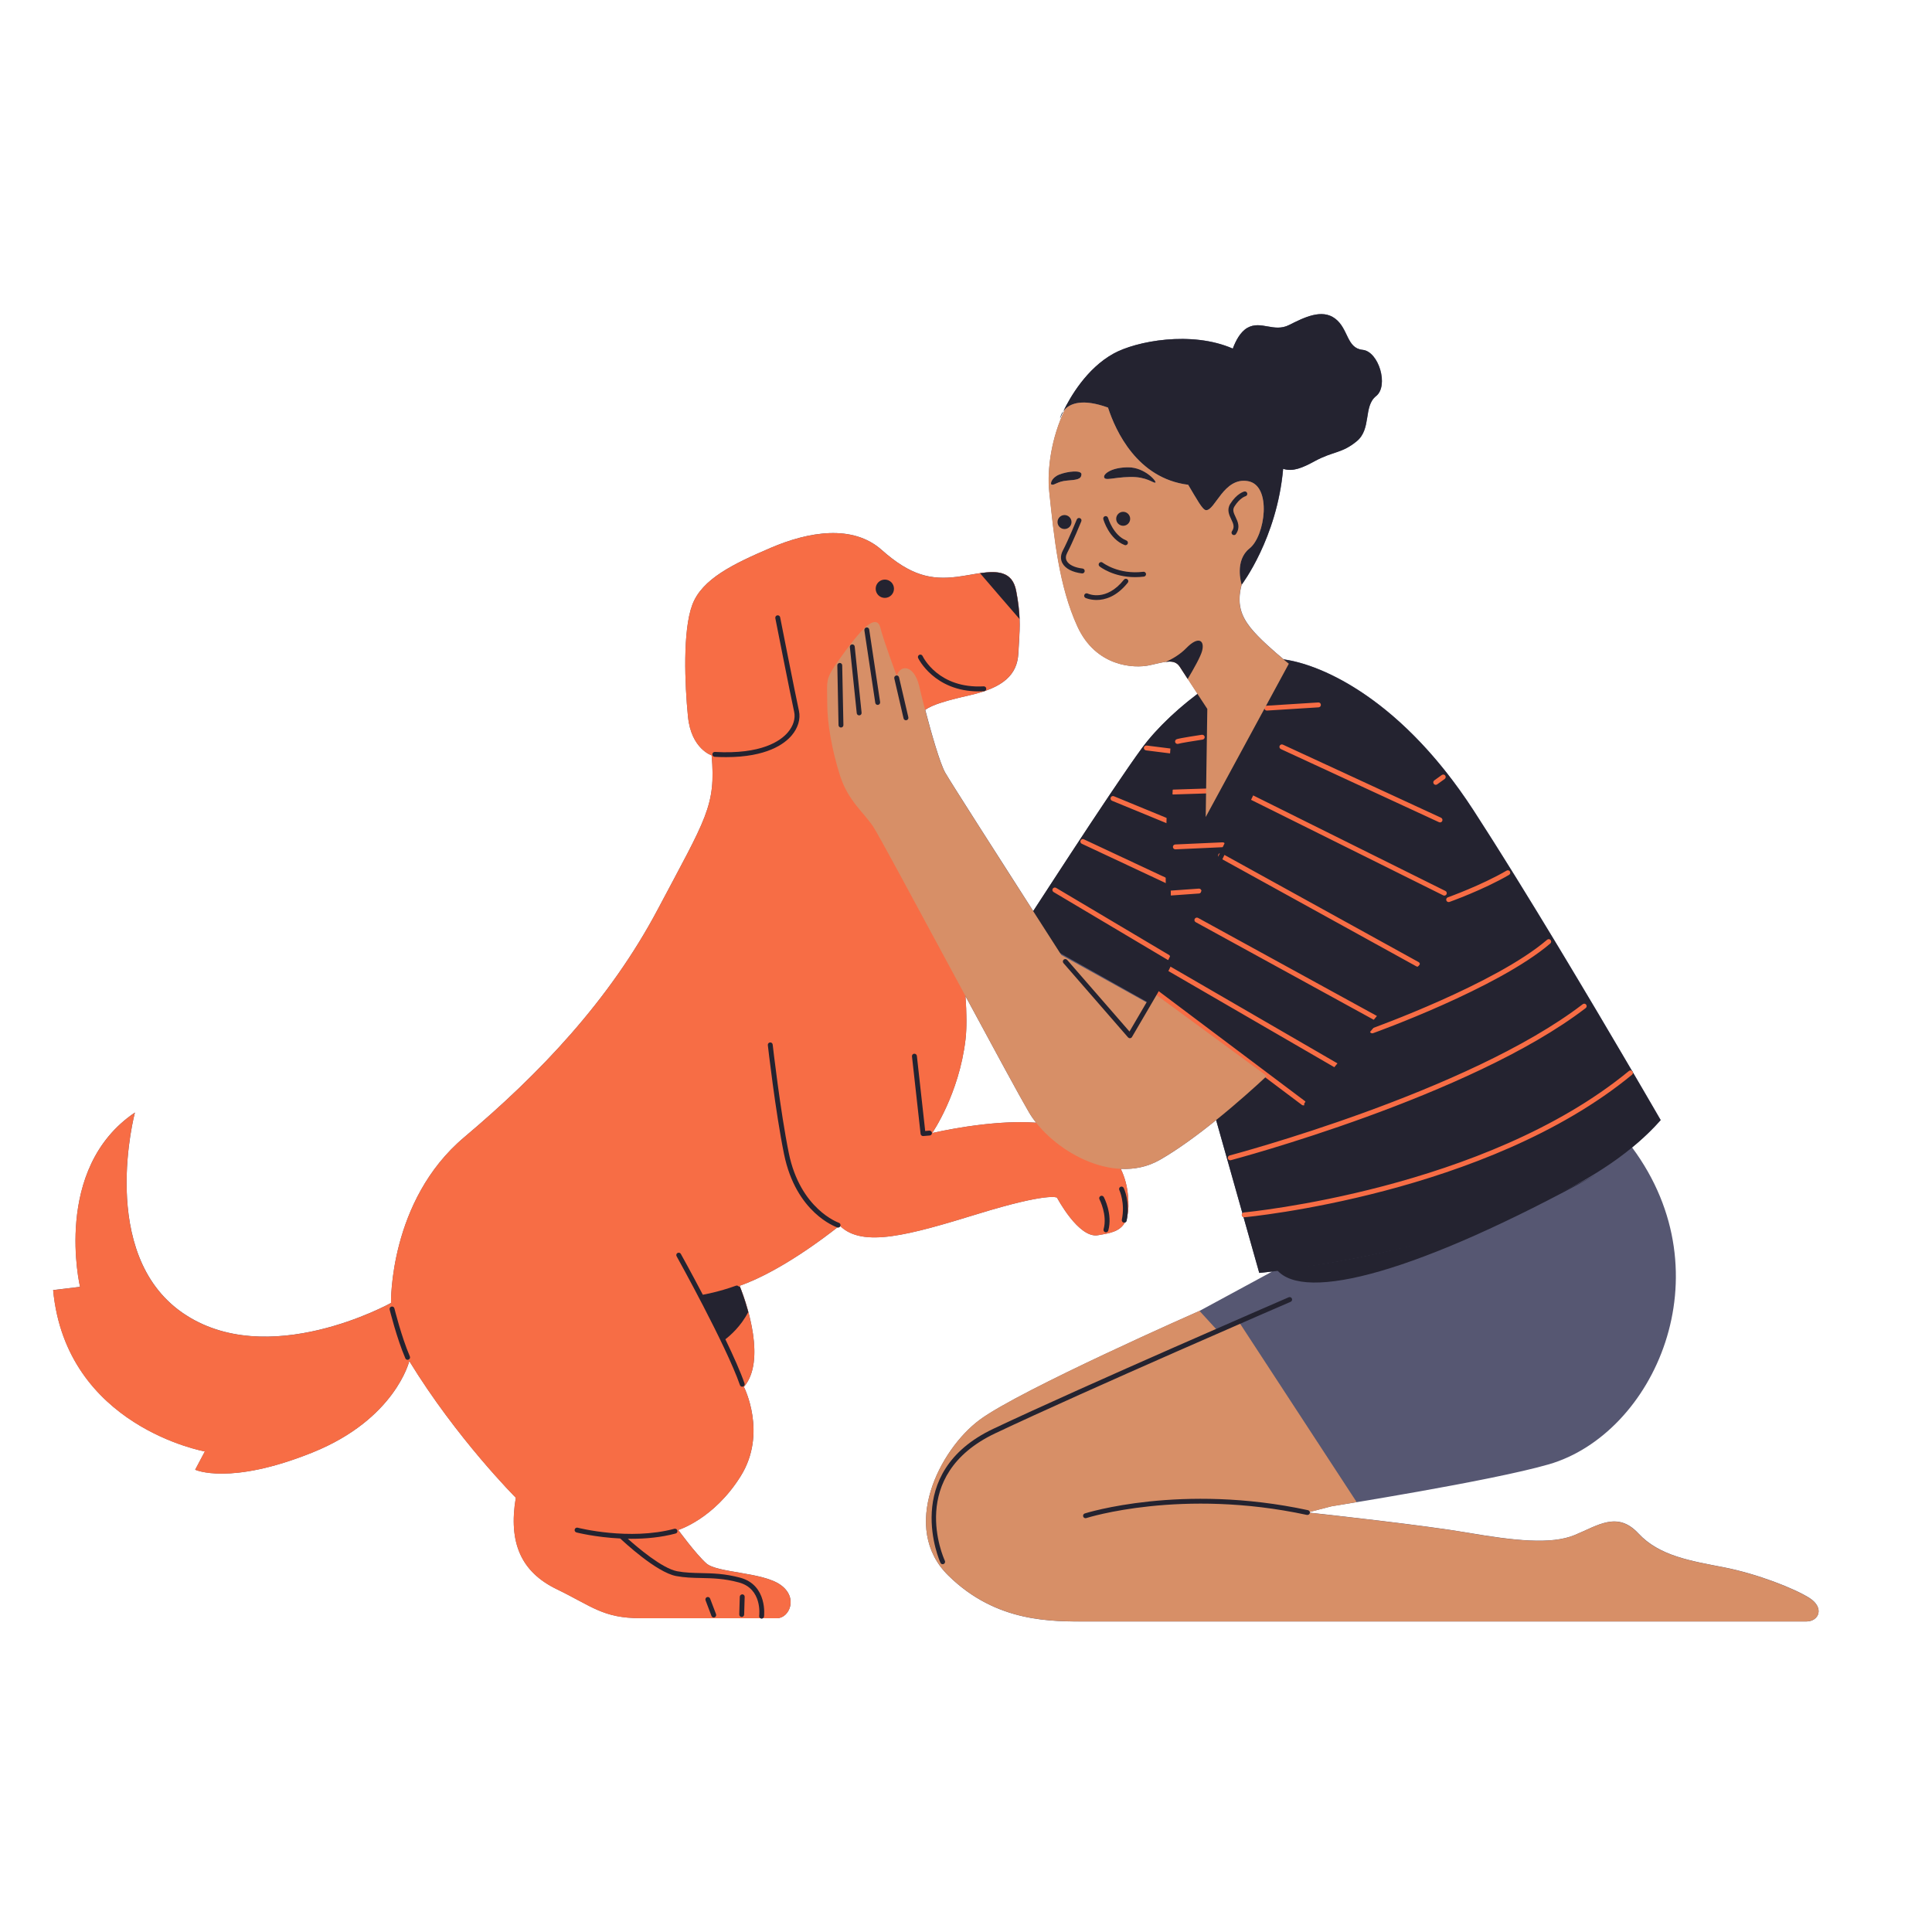 <svg width="100" height="100" viewBox="0 0 100 100" fill="none" xmlns="http://www.w3.org/2000/svg">
<path d="M54.869 21.66C54.869 21.66 54.895 21.479 55.035 21.285C54.924 21.518 54.869 21.66 54.869 21.66ZM93.486 83.929C92.818 83.929 58.232 83.929 56.352 83.929C54.472 83.929 51.59 84.012 49.083 81.548C46.577 79.084 48.624 75.033 50.712 73.488C52.8 71.942 62.084 67.854 62.084 67.854L65.851 65.814C65.419 65.866 65.179 65.886 65.179 65.886L64.364 62.999C64.316 62.984 64.278 62.943 64.274 62.89C64.27 62.853 64.285 62.82 64.307 62.794L62.947 57.977C62.018 58.726 60.97 59.502 60.028 60.039C59.391 60.4 58.702 60.533 58.008 60.5C58.213 60.917 58.339 61.376 58.384 61.876C58.423 62.294 58.412 62.619 58.361 62.877C58.35 62.977 58.335 63.078 58.313 63.183C58.301 63.231 58.266 63.266 58.222 63.277C57.961 63.749 57.447 63.832 56.826 63.935C55.823 64.103 54.711 61.986 54.711 61.986C54.711 61.986 54.264 61.708 50.645 62.822C47.053 63.926 44.668 64.592 43.489 63.458C43.469 63.502 43.426 63.533 43.379 63.533C43.368 63.533 43.356 63.532 43.345 63.528C42.796 63.963 40.389 65.818 38.282 66.552C38.282 66.552 38.288 66.563 38.295 66.582C38.308 66.611 38.328 66.665 38.356 66.737C38.358 66.74 38.36 66.746 38.362 66.749C38.66 67.531 39.657 70.441 38.505 71.784C38.505 71.784 39.73 74.177 38.338 76.405C36.945 78.633 35.108 79.189 35.108 79.189C35.108 79.189 35.999 80.414 36.556 80.916C37.113 81.417 39.452 81.362 40.398 82.029C41.344 82.697 40.844 83.755 40.23 83.755C40.112 83.755 39.845 83.755 39.48 83.755C39.463 83.764 39.444 83.77 39.424 83.77C39.418 83.77 39.413 83.77 39.407 83.768C39.393 83.766 39.38 83.761 39.367 83.755C37.807 83.755 34.691 83.755 33.159 83.755C31.209 83.755 30.652 83.143 28.815 82.253C26.978 81.362 26.308 79.859 26.7 77.519C26.7 77.519 23.636 74.456 21.186 70.447C21.186 70.447 20.462 73.454 16.173 75.18C11.885 76.906 10.104 76.071 10.104 76.071L10.605 75.125C10.605 75.125 3.421 73.844 2.752 66.773L4.144 66.605C4.144 66.605 2.696 60.479 6.984 57.584C6.984 57.584 5.035 64.879 9.436 67.941C13.837 71.002 20.24 67.439 20.24 67.439C20.24 67.439 20.13 62.148 24.027 58.864C27.926 55.578 31.545 51.792 34.051 47.06C36.558 42.326 37.06 41.714 36.836 39.097C36.836 39.097 35.778 38.764 35.611 37.093C35.444 35.422 35.333 32.637 35.835 31.303C36.336 29.965 37.95 29.187 39.9 28.352C41.849 27.516 44.133 27.127 45.636 28.463C47.139 29.799 48.198 30.021 49.535 29.855C49.978 29.799 50.43 29.703 50.85 29.648C50.882 29.645 50.913 29.641 50.944 29.637C50.98 29.634 51.014 29.63 51.047 29.626C51.107 29.62 51.166 29.617 51.223 29.613C51.247 29.611 51.271 29.611 51.295 29.611C51.337 29.609 51.378 29.609 51.418 29.611C51.442 29.611 51.468 29.613 51.492 29.613C51.544 29.615 51.593 29.62 51.642 29.626C51.658 29.628 51.673 29.63 51.689 29.634C51.738 29.641 51.785 29.652 51.832 29.663C51.85 29.669 51.868 29.674 51.885 29.68C51.926 29.692 51.966 29.707 52.005 29.726C52.016 29.731 52.029 29.735 52.042 29.741C52.09 29.765 52.134 29.792 52.176 29.823C52.189 29.833 52.2 29.842 52.211 29.851C52.244 29.879 52.276 29.908 52.306 29.94C52.316 29.951 52.326 29.962 52.337 29.973C52.374 30.017 52.407 30.065 52.438 30.119C52.444 30.13 52.449 30.141 52.455 30.152C52.479 30.198 52.503 30.249 52.521 30.303C52.529 30.321 52.534 30.34 52.541 30.358C52.564 30.426 52.584 30.498 52.6 30.58C52.626 30.712 52.647 30.838 52.667 30.958C52.671 30.98 52.674 31 52.678 31.022C52.696 31.14 52.711 31.254 52.724 31.363C52.726 31.372 52.726 31.38 52.728 31.389C52.837 32.322 52.758 32.927 52.713 33.81C52.658 34.924 51.933 35.592 50.206 35.983C49.013 36.252 48.272 36.469 47.892 36.742C48.213 37.973 48.656 39.512 48.926 39.992C49.177 40.438 51.785 44.511 53.484 47.16C54.839 45.069 57.918 40.34 59.118 38.712C59.812 37.772 60.869 36.754 61.99 35.914C61.824 35.664 61.645 35.389 61.485 35.142C61.404 35.018 61.326 34.898 61.26 34.797C61.256 34.79 61.251 34.784 61.247 34.777C61.221 34.736 61.197 34.701 61.175 34.666C61.168 34.655 61.16 34.642 61.153 34.631C61.127 34.591 61.103 34.551 61.083 34.522C61.063 34.491 61.042 34.463 61.02 34.437C61.013 34.43 61.005 34.423 61 34.415C60.985 34.399 60.968 34.384 60.952 34.369C60.943 34.362 60.936 34.356 60.926 34.351C60.91 34.34 60.893 34.327 60.876 34.318C60.867 34.312 60.858 34.308 60.849 34.303C60.83 34.294 60.812 34.286 60.791 34.279C60.782 34.275 60.775 34.273 60.766 34.269C60.744 34.262 60.719 34.258 60.695 34.253C60.688 34.251 60.683 34.251 60.675 34.249C60.58 34.235 60.471 34.24 60.352 34.255C60.115 34.286 59.833 34.363 59.495 34.435C58.702 34.603 56.738 34.519 55.776 32.431C54.816 30.343 54.565 27.838 54.314 25.457C54.194 24.311 54.414 22.654 55.133 21.18C55.1 21.213 55.07 21.248 55.044 21.282C55.382 20.583 56.237 19.076 57.641 18.3C58.813 17.652 61.675 17.107 63.815 18.042C63.962 17.643 64.206 17.169 64.575 16.963C65.27 16.574 65.939 17.213 66.719 16.824C67.499 16.436 68.418 15.962 69.114 16.491C69.809 17.02 69.698 18.021 70.534 18.106C71.369 18.189 71.899 19.973 71.229 20.5C70.561 21.029 71.006 22.198 70.226 22.838C69.445 23.478 69.029 23.34 68.053 23.869C67.418 24.214 66.924 24.426 66.419 24.264C66.1 27.869 64.274 30.259 64.274 30.259C64.274 30.259 64.272 30.253 64.272 30.249C63.995 31.282 64.27 31.901 64.713 32.471C65.137 33.017 66 33.761 66.443 34.126C68.521 34.408 72.603 36.287 76.27 41.937C79.007 46.156 82.522 52.087 84.477 55.427C84.485 55.432 84.492 55.436 84.498 55.443C84.512 55.462 84.52 55.484 84.523 55.504C85.407 57.012 85.96 57.974 85.96 57.974C85.516 58.477 85.018 58.949 84.477 59.393C89.374 65.993 85.591 74.22 80.169 75.793C77.164 76.663 68.924 77.963 68.924 77.963L67.802 78.253C67.806 78.267 67.806 78.282 67.804 78.297C68.653 78.389 73.734 78.946 75.951 79.328C78.374 79.744 80.294 79.955 81.506 79.453C82.718 78.952 83.719 78.201 84.806 79.37C85.892 80.539 87.521 80.79 89.234 81.124C90.948 81.458 92.868 82.21 93.663 82.712C94.446 83.219 94.153 83.929 93.486 83.929ZM53.63 58.111C53.49 57.934 53.366 57.756 53.261 57.575C52.798 56.788 51.444 54.287 49.972 51.56C50.033 52.425 50.044 53.208 49.974 53.804C49.64 56.644 48.248 58.648 48.248 58.648C48.248 58.648 51.239 57.933 53.63 58.111Z" fill="#565772"/>
<path d="M85.953 57.979C80.162 64.55 65.179 65.886 65.179 65.886L62.728 57.199L60.056 52.244L52.816 48.179C52.816 48.179 57.551 40.829 59.109 38.714C60.668 36.599 64.065 34.092 65.904 34.092C67.741 34.092 72.253 35.763 76.263 41.944C80.272 48.124 85.953 57.979 85.953 57.979ZM57.35 21.096C57.743 22.303 58.861 24.76 61.5 25.092C61.948 25.842 62.243 26.397 62.422 26.406C62.896 26.434 63.341 24.68 64.595 24.904C65.847 25.127 65.486 27.744 64.678 28.384C63.87 29.023 64.266 30.262 64.266 30.262C64.266 30.262 66.092 27.872 66.412 24.267C66.917 24.43 67.411 24.217 68.045 23.872C69.02 23.343 69.438 23.483 70.219 22.842C70.998 22.202 70.552 21.033 71.222 20.503C71.889 19.974 71.36 18.193 70.526 18.11C69.691 18.027 69.801 17.023 69.106 16.494C68.411 15.965 67.49 16.439 66.712 16.828C65.932 17.217 65.264 16.577 64.567 16.967C64.198 17.173 63.955 17.647 63.807 18.045C61.668 17.108 58.805 17.656 57.634 18.303C56.23 19.078 55.375 20.584 55.037 21.285C55.284 20.946 55.893 20.568 57.35 21.096ZM54.869 21.66C54.869 21.66 54.924 21.516 55.035 21.285C54.897 21.479 54.869 21.66 54.869 21.66ZM54.432 25.084C54.596 25.125 54.725 24.917 55.225 24.876C55.727 24.834 55.955 24.813 55.977 24.562C55.998 24.311 55.247 24.394 54.829 24.562C54.41 24.73 54.347 25.064 54.432 25.084ZM57.147 24.688C57.175 24.911 57.606 24.708 58.484 24.688C59.362 24.667 59.696 25.022 59.799 24.981C59.904 24.939 59.257 24.188 58.399 24.188C57.541 24.188 57.125 24.522 57.147 24.688Z" fill="#242330"/>
<path d="M84.474 55.628C76.956 61.818 64.536 62.995 64.41 63.006C64.406 63.006 64.403 63.006 64.399 63.006C64.335 63.006 64.279 62.956 64.274 62.892C64.268 62.822 64.32 62.76 64.388 62.755C64.511 62.744 76.856 61.573 84.313 55.434C84.367 55.39 84.446 55.397 84.49 55.451C84.537 55.502 84.529 55.584 84.474 55.628ZM82.1 52C82.058 51.945 81.978 51.934 81.923 51.976C75.997 56.529 63.768 59.773 63.645 59.807C63.576 59.825 63.536 59.893 63.555 59.961C63.569 60.018 63.621 60.056 63.676 60.056C63.687 60.056 63.698 60.053 63.708 60.052C63.831 60.018 76.109 56.762 82.076 52.177C82.132 52.135 82.142 52.056 82.1 52ZM70.908 53.4C70.926 53.452 70.975 53.485 71.028 53.485C71.043 53.485 71.056 53.483 71.071 53.477C71.135 53.455 77.528 51.159 80.245 48.833C80.298 48.786 80.303 48.707 80.257 48.654C80.211 48.6 80.132 48.594 80.079 48.641C77.399 50.937 71.048 53.216 70.986 53.24C70.919 53.262 70.886 53.336 70.908 53.4ZM74.862 46.606C74.881 46.658 74.929 46.691 74.983 46.691C74.997 46.691 75.01 46.689 75.025 46.684C75.043 46.678 76.777 46.059 78.109 45.283C78.169 45.247 78.19 45.17 78.155 45.109C78.12 45.048 78.042 45.028 77.981 45.063C76.67 45.828 74.957 46.439 74.94 46.446C74.874 46.468 74.838 46.542 74.862 46.606ZM74.313 40.623C74.339 40.623 74.364 40.615 74.387 40.599L74.776 40.32C74.833 40.279 74.846 40.2 74.805 40.143C74.765 40.086 74.686 40.073 74.628 40.113L74.239 40.392C74.182 40.433 74.169 40.512 74.21 40.569C74.236 40.604 74.274 40.623 74.313 40.623ZM65.57 36.779C65.572 36.779 65.576 36.779 65.578 36.779L68.25 36.612C68.32 36.608 68.374 36.547 68.368 36.477C68.365 36.407 68.309 36.355 68.234 36.359L65.561 36.527C65.491 36.53 65.437 36.591 65.443 36.661C65.447 36.728 65.504 36.779 65.57 36.779ZM66.402 38.542C66.34 38.513 66.264 38.54 66.235 38.603C66.205 38.666 66.233 38.741 66.295 38.771L74.483 42.557C74.499 42.564 74.518 42.568 74.536 42.568C74.584 42.568 74.63 42.54 74.65 42.494C74.68 42.431 74.652 42.356 74.59 42.326L66.402 38.542ZM64.733 41.388L74.702 46.343C74.72 46.352 74.739 46.356 74.759 46.356C74.805 46.356 74.85 46.33 74.872 46.286C74.903 46.223 74.877 46.147 74.814 46.116L64.846 41.161C64.785 41.129 64.707 41.156 64.676 41.218C64.647 41.281 64.67 41.357 64.733 41.388ZM73.306 50.016C73.324 50.027 73.346 50.033 73.367 50.033C73.411 50.033 73.455 50.009 73.478 49.968C73.511 49.907 73.489 49.83 73.427 49.797L63.235 44.172C63.175 44.139 63.097 44.161 63.064 44.222C63.031 44.283 63.053 44.361 63.113 44.393L73.306 50.016ZM71.194 52.815C71.238 52.815 71.282 52.791 71.305 52.749C71.338 52.688 71.316 52.611 71.255 52.578L62.011 47.51C61.95 47.477 61.873 47.499 61.839 47.56C61.806 47.621 61.828 47.698 61.889 47.731L71.133 52.799C71.153 52.812 71.174 52.815 71.194 52.815ZM60.565 50.02C60.504 49.985 60.426 50.005 60.391 50.066C60.356 50.127 60.377 50.205 60.437 50.239L69.182 55.307C69.202 55.318 69.224 55.324 69.244 55.324C69.289 55.324 69.331 55.301 69.353 55.261C69.388 55.2 69.368 55.123 69.307 55.087L60.565 50.02ZM67.463 57.215C67.501 57.215 67.539 57.197 67.564 57.166C67.607 57.11 67.596 57.031 67.539 56.989L59.908 51.253C59.853 51.211 59.773 51.224 59.731 51.279C59.688 51.335 59.7 51.414 59.757 51.456L67.387 57.191C67.411 57.206 67.437 57.215 67.463 57.215ZM60.947 38.505C60.959 38.505 60.972 38.504 60.987 38.5C61.101 38.461 61.804 38.349 62.247 38.282C62.315 38.271 62.363 38.206 62.354 38.139C62.343 38.07 62.28 38.024 62.21 38.031C62.095 38.048 61.081 38.201 60.908 38.26C60.842 38.282 60.806 38.354 60.828 38.421C60.845 38.472 60.895 38.505 60.947 38.505ZM60.598 41.001C60.6 41.069 60.657 41.122 60.725 41.122C60.727 41.122 60.727 41.122 60.729 41.122L62.455 41.067C62.525 41.065 62.579 41.006 62.577 40.936C62.575 40.866 62.527 40.807 62.446 40.814L60.719 40.87C60.651 40.873 60.596 40.93 60.598 41.001ZM60.71 43.842C60.714 43.911 60.769 43.962 60.836 43.962C60.838 43.962 60.84 43.962 60.842 43.962L63.292 43.851C63.363 43.848 63.416 43.789 63.412 43.719C63.408 43.649 63.361 43.597 63.28 43.599L60.828 43.709C60.76 43.713 60.706 43.772 60.71 43.842ZM62.188 46.111C62.182 46.04 62.116 45.989 62.053 45.994L60.495 46.105C60.424 46.111 60.373 46.169 60.377 46.239C60.382 46.306 60.437 46.358 60.502 46.358C60.505 46.358 60.507 46.358 60.511 46.358L62.07 46.247C62.14 46.239 62.191 46.181 62.188 46.111ZM54.534 46.173L60.437 49.681C60.458 49.693 60.48 49.699 60.502 49.699C60.544 49.699 60.587 49.677 60.611 49.636C60.646 49.576 60.627 49.498 60.567 49.463L54.662 45.955C54.602 45.921 54.524 45.939 54.489 46C54.454 46.059 54.472 46.136 54.534 46.173ZM55.992 43.672L60.391 45.733C60.408 45.74 60.426 45.744 60.445 45.744C60.493 45.744 60.537 45.716 60.559 45.67C60.589 45.607 60.561 45.531 60.498 45.502L56.099 43.442C56.037 43.412 55.961 43.44 55.932 43.503C55.902 43.567 55.93 43.643 55.992 43.672ZM57.558 41.447L60.399 42.616C60.415 42.621 60.43 42.625 60.447 42.625C60.496 42.625 60.542 42.596 60.563 42.548C60.589 42.483 60.559 42.409 60.495 42.382L57.654 41.212C57.59 41.187 57.516 41.216 57.49 41.281C57.462 41.347 57.494 41.421 57.558 41.447ZM59.316 38.839L60.653 39.007C60.659 39.007 60.664 39.009 60.67 39.009C60.733 39.009 60.788 38.963 60.795 38.898C60.804 38.828 60.755 38.765 60.686 38.756L59.349 38.588C59.281 38.581 59.216 38.629 59.207 38.699C59.198 38.767 59.248 38.83 59.316 38.839ZM54.653 58.257C52.202 57.701 48.249 58.646 48.249 58.646C48.249 58.646 49.642 56.642 49.976 53.802C50.31 50.962 48.806 43.835 48.806 43.835C48.806 43.835 47.47 37.653 47.582 37.154C47.692 36.652 48.473 36.373 50.199 35.985C51.926 35.596 52.65 34.926 52.705 33.812C52.761 32.698 52.873 32.031 52.595 30.583C52.316 29.136 50.868 29.692 49.531 29.859C48.194 30.026 47.137 29.803 45.632 28.466C44.129 27.129 41.846 27.52 39.896 28.355C37.947 29.191 36.331 29.971 35.831 31.306C35.329 32.643 35.442 35.426 35.608 37.096C35.776 38.767 36.833 39.101 36.833 39.101C37.056 41.718 36.554 42.33 34.047 47.064C31.541 51.797 27.921 55.584 24.023 58.868C20.124 62.154 20.237 67.443 20.237 67.443C20.237 67.443 13.833 71.007 9.432 67.944C5.031 64.881 6.981 57.588 6.981 57.588C2.693 60.483 4.141 66.609 4.141 66.609L2.748 66.777C3.416 73.849 10.601 75.129 10.601 75.129L10.1 76.075C10.1 76.075 11.882 76.91 16.17 75.184C20.458 73.458 21.183 70.45 21.183 70.45C23.634 74.459 26.696 77.523 26.696 77.523C26.306 79.861 26.974 81.366 28.811 82.257C30.649 83.147 31.206 83.759 33.155 83.759C35.105 83.759 39.616 83.759 40.228 83.759C40.84 83.759 41.342 82.701 40.396 82.033C39.45 81.366 37.109 81.421 36.554 80.919C35.997 80.418 35.106 79.193 35.106 79.193C35.106 79.193 36.944 78.636 38.336 76.409C39.728 74.181 38.504 71.787 38.504 71.787C39.841 70.229 38.281 66.554 38.281 66.554C40.675 65.719 43.46 63.436 43.46 63.436C44.629 64.605 47.025 63.937 50.644 62.823C54.264 61.71 54.709 61.988 54.709 61.988C54.709 61.988 55.823 64.103 56.824 63.937C57.827 63.769 58.55 63.659 58.383 61.877C58.218 60.096 57.105 58.814 54.653 58.257Z" fill="#F76D45"/>
<path d="M53.261 57.575C52.134 55.654 45.701 43.544 45.199 42.791C44.697 42.038 43.904 41.454 43.485 40.16C43.069 38.865 42.818 37.445 42.818 36.442C42.818 35.439 42.735 35.23 43.069 34.688C43.402 34.146 44.113 33.185 44.572 32.684C45.031 32.182 45.45 31.974 45.575 32.516C45.701 33.058 46.411 34.98 46.411 34.98C46.619 34.352 47.329 34.437 47.58 35.522C47.831 36.608 48.541 39.322 48.917 39.99C49.294 40.657 54.932 49.428 54.932 49.428L59.36 51.891L59.82 51.475L65.57 55.692C65.57 55.692 62.451 58.657 60.03 60.035C57.606 61.418 54.389 59.496 53.261 57.575ZM93.653 82.717C92.86 82.216 90.939 81.465 89.225 81.129C87.512 80.794 85.883 80.545 84.796 79.376C83.71 78.207 82.709 78.959 81.497 79.459C80.285 79.96 78.363 79.752 75.941 79.334C73.518 78.916 67.671 78.29 67.671 78.29L68.914 77.969L70.219 77.746L64.161 68.474L63.075 68.933L62.084 67.85C62.084 67.85 52.8 71.939 50.712 73.484C48.624 75.029 46.577 79.081 49.083 81.545C51.59 84.008 54.471 83.925 56.352 83.925C58.232 83.925 92.818 83.925 93.486 83.925C94.153 83.929 94.446 83.219 93.653 82.717ZM54.306 25.461C54.187 24.313 54.406 22.656 55.125 21.182C55.419 20.878 56.042 20.624 57.35 21.096C57.743 22.303 58.86 24.76 61.5 25.092C61.948 25.842 62.243 26.397 62.422 26.406C62.896 26.434 63.341 24.68 64.595 24.904C65.847 25.127 65.486 27.744 64.678 28.384C63.901 28.999 64.237 30.163 64.265 30.253C63.988 31.286 64.263 31.905 64.705 32.475C65.29 33.228 66.71 34.354 66.71 34.354L62.407 42.289L62.49 36.693C62.49 36.693 61.363 34.98 61.07 34.52C60.777 34.061 60.277 34.269 59.482 34.437C58.689 34.605 56.724 34.52 55.764 32.433C54.807 30.347 54.555 27.841 54.306 25.461ZM57.147 24.688C57.175 24.911 57.606 24.708 58.484 24.688C59.362 24.667 59.696 25.022 59.799 24.981C59.904 24.939 59.257 24.188 58.399 24.188C57.541 24.188 57.125 24.522 57.147 24.688ZM54.432 25.084C54.596 25.125 54.725 24.917 55.225 24.876C55.727 24.834 55.955 24.813 55.977 24.562C55.998 24.311 55.247 24.394 54.829 24.562C54.41 24.73 54.347 25.064 54.432 25.084Z" fill="#D78F67"/>
<path d="M67.55 57.256C67.496 57.212 67.488 57.133 67.533 57.077L73.66 49.714C73.706 49.66 73.785 49.653 73.839 49.697C73.892 49.742 73.9 49.821 73.856 49.876L67.729 57.24C67.703 57.269 67.667 57.285 67.631 57.285C67.601 57.285 67.573 57.274 67.55 57.256ZM66.869 67.214C66.841 67.149 66.767 67.12 66.703 67.147C66.598 67.194 56.12 71.727 51.411 73.956C46.591 76.239 48.656 80.842 48.678 80.89C48.699 80.936 48.744 80.964 48.792 80.964C48.81 80.964 48.827 80.96 48.846 80.953C48.908 80.923 48.936 80.847 48.906 80.785C48.823 80.606 46.929 76.361 51.518 74.186C56.223 71.959 66.696 67.426 66.803 67.382C66.867 67.354 66.897 67.279 66.869 67.214ZM67.699 78.166C61.142 76.755 56.196 78.321 56.147 78.336C56.081 78.358 56.044 78.428 56.066 78.494C56.083 78.548 56.132 78.581 56.186 78.581C56.199 78.581 56.212 78.579 56.225 78.576C56.273 78.559 61.158 77.015 67.645 78.412C67.716 78.424 67.782 78.382 67.797 78.314C67.81 78.249 67.767 78.181 67.699 78.166ZM58.462 53.393L55.236 49.684C55.19 49.631 55.111 49.625 55.057 49.671C55.004 49.717 54.998 49.797 55.044 49.85L58.386 53.693C58.41 53.721 58.445 53.737 58.482 53.737C58.486 53.737 58.49 53.737 58.493 53.737C58.534 53.734 58.571 53.71 58.591 53.675L59.947 51.355L65.405 40.051C65.434 39.988 65.408 39.912 65.345 39.881C65.283 39.852 65.207 39.877 65.175 39.94L60.758 49.09C60.327 44.764 60.843 38.622 60.849 38.559C60.854 38.489 60.803 38.428 60.734 38.423C60.666 38.417 60.603 38.468 60.598 38.537C60.592 38.602 60.046 45.087 60.542 49.448C60.544 49.467 60.552 49.485 60.561 49.5L59.724 51.235L58.462 53.393ZM58.136 27.214C58.335 27.214 58.497 27.052 58.497 26.853C58.497 26.654 58.335 26.491 58.136 26.491C57.936 26.491 57.774 26.654 57.774 26.853C57.773 27.052 57.934 27.214 58.136 27.214ZM55.1 27.382C55.299 27.382 55.461 27.22 55.461 27.021C55.461 26.822 55.299 26.659 55.1 26.659C54.901 26.659 54.738 26.822 54.738 27.021C54.738 27.22 54.899 27.382 55.1 27.382ZM54.989 29.147C55.136 29.427 55.507 29.622 56.004 29.68C56.009 29.68 56.013 29.68 56.018 29.68C56.081 29.68 56.136 29.632 56.143 29.567C56.151 29.497 56.101 29.434 56.033 29.427C55.627 29.381 55.319 29.232 55.212 29.029C55.148 28.907 55.157 28.767 55.24 28.61C55.518 28.083 55.95 27.03 55.968 26.983C55.994 26.919 55.965 26.845 55.898 26.82C55.836 26.792 55.76 26.823 55.734 26.888C55.731 26.899 55.288 27.974 55.015 28.492C54.862 28.783 54.915 29.009 54.989 29.147ZM58.753 29.873C58.898 29.873 59.048 29.864 59.207 29.846C59.277 29.837 59.325 29.774 59.318 29.705C59.309 29.635 59.246 29.586 59.178 29.595C57.887 29.754 57.08 29.127 57.071 29.121C57.016 29.076 56.937 29.088 56.894 29.141C56.85 29.197 56.859 29.276 56.915 29.318C56.946 29.344 57.623 29.873 58.753 29.873ZM56.186 30.949C56.192 30.95 56.416 31.055 56.758 31.055C57.184 31.055 57.789 30.891 58.373 30.161C58.418 30.106 58.409 30.026 58.353 29.984C58.3 29.942 58.219 29.949 58.176 30.004C57.254 31.157 56.337 30.74 56.297 30.721C56.236 30.692 56.158 30.718 56.129 30.781C56.098 30.842 56.123 30.917 56.186 30.949ZM58.208 28.21C58.222 28.216 58.239 28.219 58.254 28.219C58.303 28.219 58.351 28.188 58.372 28.138C58.398 28.073 58.364 28 58.3 27.974C57.617 27.708 57.355 26.814 57.352 26.805C57.331 26.738 57.263 26.698 57.195 26.718C57.129 26.737 57.088 26.806 57.108 26.875C57.12 26.916 57.405 27.898 58.208 28.21ZM63.766 27.498C63.726 27.555 63.741 27.635 63.798 27.673C63.82 27.688 63.844 27.695 63.87 27.695C63.911 27.695 63.949 27.677 63.973 27.64C64.209 27.299 64.067 27.002 63.955 26.764C63.846 26.537 63.785 26.39 63.894 26.215C64.169 25.774 64.458 25.687 64.466 25.685C64.532 25.667 64.573 25.6 64.556 25.532C64.54 25.464 64.469 25.423 64.403 25.44C64.386 25.444 64.016 25.542 63.678 26.08C63.49 26.381 63.621 26.654 63.726 26.873C63.848 27.124 63.912 27.288 63.766 27.498ZM61.072 34.524C61.155 34.653 61.303 34.882 61.474 35.144C61.791 34.613 62.144 33.984 62.221 33.689C62.367 33.124 62.013 32.916 61.406 33.543C61.068 33.891 60.648 34.124 60.341 34.26C60.666 34.216 60.904 34.258 61.072 34.524ZM63.885 18.259C63.916 18.279 66.985 20.33 66.439 24.107C66.43 24.175 66.478 24.239 66.546 24.251C66.551 24.253 66.559 24.253 66.564 24.253C66.625 24.253 66.681 24.206 66.69 24.143C67.258 20.205 64.056 18.07 64.023 18.047C63.964 18.008 63.886 18.025 63.848 18.084C63.811 18.141 63.828 18.221 63.885 18.259ZM46.534 35.059C46.518 34.991 46.451 34.948 46.383 34.965C46.315 34.981 46.272 35.048 46.289 35.116L46.768 37.183C46.781 37.242 46.835 37.281 46.892 37.281C46.901 37.281 46.911 37.279 46.922 37.277C46.99 37.261 47.032 37.194 47.016 37.126L46.534 35.059ZM44.847 32.477C44.778 32.488 44.73 32.553 44.74 32.621L45.304 36.379C45.313 36.442 45.367 36.486 45.43 36.486C45.435 36.486 45.442 36.486 45.448 36.484C45.516 36.473 45.564 36.409 45.555 36.341L44.99 32.583C44.981 32.514 44.919 32.468 44.847 32.477ZM44.102 33.353C44.032 33.36 43.981 33.423 43.989 33.492L44.345 36.916C44.352 36.98 44.406 37.028 44.471 37.028C44.474 37.028 44.48 37.028 44.483 37.028C44.553 37.021 44.603 36.959 44.596 36.89L44.24 33.465C44.232 33.398 44.17 33.346 44.102 33.353ZM43.464 34.314C43.393 34.316 43.338 34.373 43.34 34.443L43.402 37.534C43.404 37.602 43.46 37.657 43.53 37.657H43.532C43.602 37.655 43.657 37.598 43.655 37.528L43.592 34.437C43.592 34.367 43.532 34.314 43.464 34.314ZM45.798 29.999C45.536 29.999 45.325 30.211 45.325 30.473C45.325 30.735 45.536 30.947 45.798 30.947C46.06 30.947 46.272 30.735 46.272 30.473C46.272 30.211 46.06 29.999 45.798 29.999ZM52.593 30.583C52.398 29.569 51.629 29.54 50.727 29.669C50.95 29.938 52.584 31.823 52.768 32.037C52.754 31.625 52.705 31.168 52.593 30.583ZM50.656 35.786C50.745 35.786 50.837 35.784 50.929 35.778C51 35.775 51.053 35.715 51.049 35.645C51.045 35.575 50.985 35.522 50.917 35.525C48.584 35.656 47.785 34.024 47.752 33.954C47.722 33.891 47.647 33.864 47.584 33.893C47.521 33.923 47.493 33.998 47.523 34.061C47.53 34.08 48.356 35.786 50.656 35.786ZM36.991 39.173C37.198 39.184 37.395 39.189 37.583 39.189C39.686 39.189 40.603 38.505 40.972 38.072C41.307 37.679 41.445 37.213 41.353 36.792C41.162 35.912 40.387 31.99 40.38 31.95C40.367 31.881 40.3 31.837 40.23 31.85C40.162 31.863 40.118 31.93 40.131 31.999C40.138 32.038 40.912 35.965 41.106 36.846C41.182 37.189 41.062 37.574 40.778 37.908C40.407 38.345 39.422 39.055 37.004 38.92C36.934 38.915 36.875 38.97 36.872 39.04C36.87 39.11 36.923 39.169 36.991 39.173ZM43.417 63.29C43.397 63.283 41.418 62.584 40.828 59.681C40.387 57.514 39.998 54.103 39.994 54.068C39.986 53.997 39.924 53.948 39.854 53.957C39.784 53.964 39.734 54.027 39.743 54.097C39.747 54.132 40.136 57.555 40.581 59.733C41.2 62.775 43.249 63.5 43.338 63.53C43.351 63.533 43.366 63.537 43.379 63.537C43.432 63.537 43.48 63.504 43.498 63.451C43.519 63.384 43.484 63.312 43.417 63.29ZM48.1 58.521L47.888 58.54L47.457 54.652C47.449 54.584 47.386 54.534 47.316 54.54C47.246 54.547 47.196 54.61 47.204 54.68L47.65 58.689C47.658 58.753 47.711 58.802 47.775 58.802C47.779 58.802 47.783 58.802 47.786 58.802L48.121 58.774C48.191 58.768 48.242 58.708 48.237 58.637C48.231 58.567 48.172 58.518 48.1 58.521ZM38.299 71.691C38.317 71.743 38.365 71.776 38.419 71.776C38.432 71.776 38.447 71.775 38.46 71.769C38.526 71.747 38.561 71.673 38.537 71.608C38.327 71.002 37.96 70.179 37.545 69.32C37.775 69.145 38.347 68.658 38.731 67.907C38.546 67.223 38.342 66.705 38.29 66.583L38.242 66.598C38.21 66.55 38.15 66.526 38.094 66.547C37.198 66.873 36.398 67.013 36.39 67.013C36.386 67.013 36.383 67.017 36.379 67.017C35.758 65.831 35.252 64.924 35.241 64.904C35.208 64.843 35.13 64.821 35.069 64.854C35.009 64.887 34.986 64.964 35.022 65.025C35.049 65.075 37.587 69.637 38.299 71.691ZM57.21 63.782C57.221 63.786 57.232 63.786 57.243 63.786C57.298 63.786 57.35 63.749 57.364 63.694C57.597 62.847 57.151 61.994 57.132 61.959C57.099 61.898 57.023 61.874 56.961 61.907C56.9 61.94 56.876 62.016 56.909 62.078C56.913 62.086 57.328 62.88 57.121 63.629C57.103 63.694 57.143 63.762 57.21 63.782ZM58.163 63.283C58.172 63.284 58.182 63.284 58.189 63.284C58.248 63.284 58.3 63.244 58.313 63.185C58.514 62.235 58.178 61.52 58.163 61.488C58.134 61.426 58.058 61.4 57.995 61.429C57.933 61.459 57.907 61.535 57.936 61.597C57.94 61.605 58.248 62.268 58.066 63.131C58.053 63.199 58.095 63.268 58.163 63.283ZM38.314 81.662C37.523 81.449 36.895 81.436 36.291 81.423C35.868 81.413 35.468 81.406 35.047 81.327C34.273 81.179 33.005 80.102 32.495 79.645C32.561 79.647 32.627 79.647 32.694 79.647C33.421 79.647 34.212 79.577 34.971 79.374C35.04 79.356 35.079 79.287 35.06 79.219C35.042 79.151 34.974 79.114 34.906 79.129C32.572 79.754 29.929 79.081 29.902 79.074C29.833 79.055 29.765 79.095 29.746 79.164C29.728 79.232 29.768 79.3 29.837 79.319C29.853 79.323 30.818 79.569 32.104 79.632C32.244 79.765 33.963 81.38 34.998 81.576C35.44 81.659 35.85 81.668 36.283 81.677C36.873 81.69 37.484 81.701 38.246 81.908C39.458 82.236 39.302 83.578 39.295 83.636C39.286 83.706 39.336 83.768 39.404 83.778C39.409 83.778 39.415 83.779 39.42 83.779C39.483 83.779 39.537 83.733 39.546 83.669C39.55 83.65 39.74 82.048 38.314 81.662ZM36.755 82.741C36.731 82.677 36.657 82.644 36.593 82.667C36.528 82.693 36.495 82.765 36.519 82.832L36.825 83.639C36.844 83.689 36.892 83.721 36.944 83.721C36.958 83.721 36.973 83.719 36.988 83.713C37.052 83.687 37.085 83.615 37.062 83.549L36.755 82.741ZM38.423 82.522C38.355 82.526 38.295 82.575 38.291 82.645L38.264 83.564C38.262 83.634 38.317 83.691 38.386 83.695C38.387 83.695 38.387 83.695 38.389 83.695C38.458 83.695 38.513 83.641 38.517 83.571L38.544 82.653C38.548 82.581 38.492 82.524 38.423 82.522ZM20.414 67.721C20.397 67.653 20.329 67.612 20.261 67.629C20.192 67.646 20.152 67.714 20.168 67.782C20.172 67.797 20.537 69.28 20.982 70.309C21.002 70.356 21.048 70.384 21.098 70.384C21.114 70.384 21.131 70.38 21.148 70.373C21.212 70.345 21.242 70.272 21.214 70.207C20.779 69.198 20.418 67.736 20.414 67.721ZM66.085 65.721C67.505 67.433 73.437 65.846 82.626 60.793C74.564 65.094 66.085 65.721 66.085 65.721Z" fill="#242330"/>
</svg>
